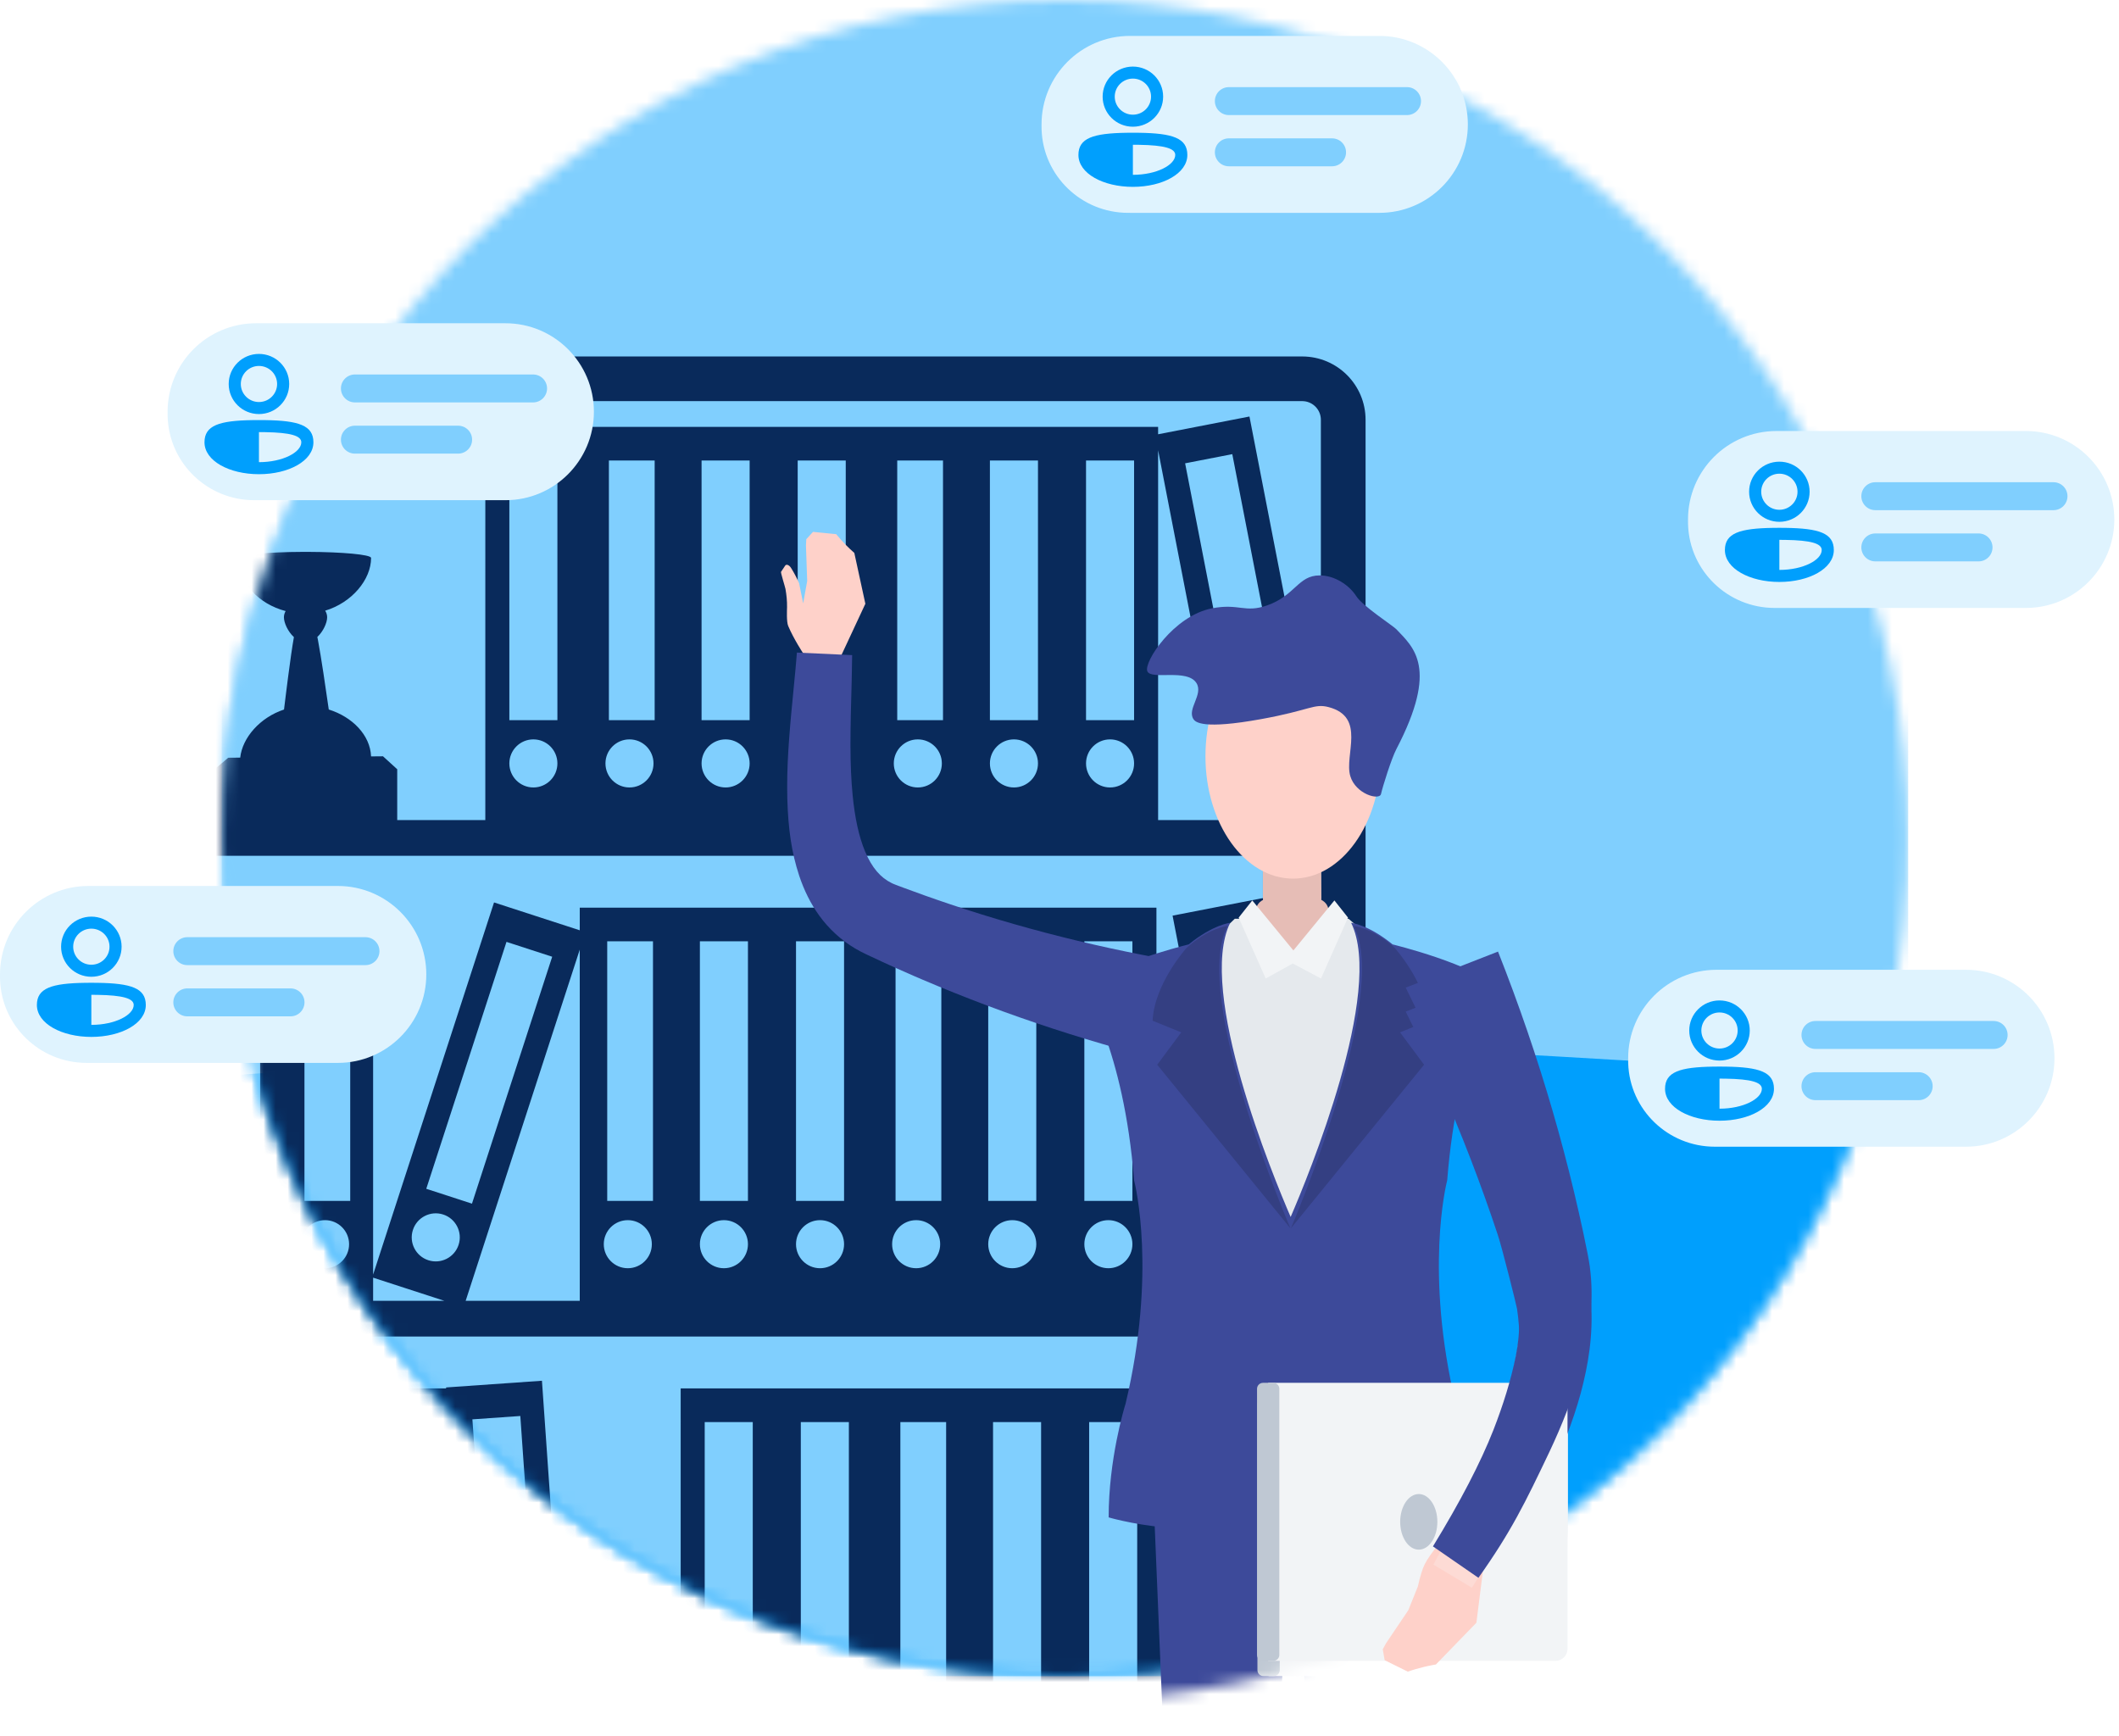 <svg viewBox="0 0 177 145" version="1.1" xmlns="http://www.w3.org/2000/svg" xmlns:xlink="http://www.w3.org/1999/xlink">
    <defs>
        <ellipse id="path-1" cx="70.435" cy="70" rx="70.435" ry="70"></ellipse>
        <filter id="filter-3">
            <feColorMatrix in="SourceGraphic" type="matrix" values="0 0 0 0 0 0 0 0 0 0.624 0 0 0 0 0.992 0 0 0 1 0"></feColorMatrix>
        </filter>
        <filter x="-16.0%" y="-8.3%" width="132.0%" height="115.5%" filterUnits="objectBoundingBox" id="filter-4">
            <feOffset dx="0" dy="2" in="SourceAlpha" result="shadowOffsetOuter1"></feOffset>
            <feGaussianBlur stdDeviation="2" in="shadowOffsetOuter1" result="shadowBlurOuter1"></feGaussianBlur>
            <feColorMatrix values="0 0 0 0 0   0 0 0 0 0   0 0 0 0 0  0 0 0 0.201 0" type="matrix" in="shadowBlurOuter1" result="shadowMatrixOuter1"></feColorMatrix>
            <feMerge>
                <feMergeNode in="shadowMatrixOuter1"></feMergeNode>
                <feMergeNode in="SourceGraphic"></feMergeNode>
            </feMerge>
        </filter>
        <filter x="-18.1%" y="-8.0%" width="136.1%" height="116.0%" filterUnits="objectBoundingBox" id="filter-5">
            <feOffset dx="0" dy="1" in="SourceAlpha" result="shadowOffsetOuter1"></feOffset>
            <feGaussianBlur stdDeviation="1" in="shadowOffsetOuter1" result="shadowBlurOuter1"></feGaussianBlur>
            <feColorMatrix values="0 0 0 0 0   0 0 0 0 0   0 0 0 0 0  0 0 0 0.099 0" type="matrix" in="shadowBlurOuter1" result="shadowMatrixOuter1"></feColorMatrix>
            <feMerge>
                <feMergeNode in="shadowMatrixOuter1"></feMergeNode>
                <feMergeNode in="SourceGraphic"></feMergeNode>
            </feMerge>
        </filter>
        <filter x="-30.8%" y="-33.3%" width="161.5%" height="166.7%" filterUnits="objectBoundingBox" id="filter-6">
            <feOffset dx="0" dy="1" in="SourceAlpha" result="shadowOffsetOuter1"></feOffset>
            <feGaussianBlur stdDeviation="1.5" in="shadowOffsetOuter1" result="shadowBlurOuter1"></feGaussianBlur>
            <feColorMatrix values="0 0 0 0 0   0 0 0 0 0   0 0 0 0 0  0 0 0 0.097 0" type="matrix" in="shadowBlurOuter1" result="shadowMatrixOuter1"></feColorMatrix>
            <feMerge>
                <feMergeNode in="shadowMatrixOuter1"></feMergeNode>
                <feMergeNode in="SourceGraphic"></feMergeNode>
            </feMerge>
        </filter>
    </defs>
    <g id="Persoon-zoeken" stroke="none" stroke-width="1" fill="none" fill-rule="evenodd">
        <g id="Search---Algemeen---Simple" transform="translate(-425, -325)">
            <g id="Empty-State---Illustration-+-text" transform="translate(304, 325)">
                <g id="Image" transform="translate(121, 0)">
                    <g id="Group-2" transform="translate(18.522, 0)">
                        <mask id="mask-2" fill="white">
                            <use xlink:href="#path-1"></use>
                        </mask>
                        <g id="Mask"></g>
                        <rect id="Rectangle" fill="#80CFFE" mask="url(#mask-2)" x="0" y="0" width="140.87" height="140"></rect>
                        <path d="M-9.783,90.579 C24.915,88.008 51.002,86.722 68.478,86.722 C85.955,86.722 112.042,88.008 146.739,90.579 L146.739,140 L-9.783,140 L-9.783,90.579 Z" id="Rectangle" fill="#009FFD" mask="url(#mask-2)"></path>
                        <g id="Group-4" mask="url(#mask-2)">
                            <g transform="translate(-15.522, 29)">
                                <rect id="Rectangle" fill="#80CFFE" x="8" y="3" width="102" height="149" rx="4"></rect>
                                <g filter="url(#filter-3)" fill="none" id="Bookcase" stroke-width="1">
                                    <g>
                                        <path d="M105.771,0.774 C108.695,0.774 111.066,3.142 111.066,6.062 L111.066,6.062 L111.066,151.409 C111.066,154.329 108.695,156.696 105.771,156.696 L105.771,156.696 L101.459,156.695 L101.46,170.378 L98.473,170.378 L98.472,156.695 L16.76,156.695 L16.761,170.378 L13.774,170.378 L13.773,156.695 L11.469,156.696 C8.618,156.696 6.294,154.446 6.179,151.627 L6.175,151.409 L6.175,6.062 C6.175,3.142 8.545,0.774 11.469,0.774 L11.469,0.774 Z M107.332,122.591 L9.908,122.591 L9.909,151.409 C9.909,152.222 10.532,152.889 11.327,152.961 L11.469,152.967 L12.517,152.966 L12.517,130.738 L11.715,130.738 L11.715,125.518 L40.617,125.518 L40.617,130.738 L39.814,130.738 L39.814,152.966 L44.631,152.966 L44.63,130.738 L43.828,130.738 L43.828,125.518 L72.73,125.518 L72.73,130.738 L71.927,130.738 L71.927,152.966 L76.744,152.966 L76.744,130.738 L75.942,130.738 L75.942,125.518 L104.844,125.518 L104.844,130.738 L104.041,130.738 L104.04,152.966 L105.771,152.967 C106.585,152.967 107.254,152.345 107.325,151.551 L107.332,151.409 L107.332,122.591 Z M96.815,133.549 L83.568,133.549 L83.568,139.572 L96.815,139.572 L96.815,133.549 Z M64.702,133.549 L51.455,133.549 L51.455,139.572 L64.702,139.572 L64.702,133.549 Z M32.589,133.549 L19.342,133.549 L19.342,139.572 L32.589,139.572 L32.589,133.549 Z M107.332,82.635 L9.908,82.635 L9.908,86.966 L17.736,86.967 L17.736,119.608 L18.137,119.608 L18.138,86.967 L26.166,86.967 L26.166,119.608 L26.567,119.608 L26.567,86.967 L34.265,86.967 L34.26,86.886 L42.269,86.326 L44.566,119.174 L38.344,119.608 L53.856,119.608 L53.857,86.967 L93.998,86.967 L93.998,87.429 L100.825,86.102 L107.108,118.426 L101.022,119.608 L107.332,119.608 L107.332,82.635 Z M34.595,91.69 L34.595,119.608 L36.547,119.608 L34.595,91.69 Z M93.998,93.056 L93.998,119.608 L99.159,119.608 L93.998,93.056 Z M30.581,113.069 C29.473,113.069 28.574,113.968 28.574,115.077 C28.574,116.186 29.473,117.085 30.581,117.085 C31.69,117.085 32.589,116.186 32.589,115.077 C32.589,113.968 31.69,113.069 30.581,113.069 Z M65.899,113.069 C64.791,113.069 63.892,113.968 63.892,115.077 C63.892,116.186 64.791,117.085 65.899,117.085 C67.008,117.085 67.906,116.186 67.906,115.077 C67.906,113.968 67.008,113.069 65.899,113.069 Z M89.984,113.069 C88.876,113.069 87.977,113.968 87.977,115.077 C87.977,116.186 88.876,117.085 89.984,117.085 C91.093,117.085 91.991,116.186 91.991,115.077 C91.991,113.968 91.093,113.069 89.984,113.069 Z M81.956,113.069 C80.847,113.069 79.949,113.968 79.949,115.077 C79.949,116.186 80.847,117.085 81.956,117.085 C83.064,117.085 83.963,116.186 83.963,115.077 C83.963,113.968 83.064,113.069 81.956,113.069 Z M57.871,113.069 C56.762,113.069 55.864,113.968 55.864,115.077 C55.864,116.186 56.762,117.085 57.871,117.085 C58.979,117.085 59.878,116.186 59.878,115.077 C59.878,113.968 58.979,113.069 57.871,113.069 Z M73.927,113.069 C72.819,113.069 71.92,113.968 71.92,115.077 C71.92,116.186 72.819,117.085 73.927,117.085 C75.036,117.085 75.934,116.186 75.934,115.077 C75.934,113.968 75.036,113.069 73.927,113.069 Z M22.152,113.069 C21.043,113.069 20.145,113.968 20.145,115.077 C20.145,116.186 21.043,117.085 22.152,117.085 C23.26,117.085 24.159,116.186 24.159,115.077 C24.159,113.968 23.26,113.069 22.152,113.069 Z M13.722,113.069 C12.613,113.069 11.715,113.968 11.715,115.077 C11.715,116.186 12.613,117.085 13.722,117.085 C14.83,117.085 15.729,116.186 15.729,115.077 C15.729,113.968 14.83,113.069 13.722,113.069 Z M40.085,112.644 C38.979,112.721 38.145,113.681 38.223,114.787 C38.3,115.893 39.259,116.727 40.365,116.65 C41.471,116.573 42.305,115.613 42.227,114.507 C42.15,113.401 41.191,112.567 40.085,112.644 Z M101.865,112.49 C100.777,112.702 100.067,113.756 100.278,114.844 C100.49,115.933 101.544,116.644 102.632,116.432 C103.72,116.221 104.43,115.167 104.219,114.078 C104.007,112.99 102.954,112.279 101.865,112.49 Z M67.906,89.778 L63.892,89.778 L63.892,111.463 L67.906,111.463 L67.906,89.778 Z M91.991,89.778 L87.977,89.778 L87.977,111.463 L91.991,111.463 L91.991,89.778 Z M32.589,89.778 L28.574,89.778 L28.574,111.463 L32.589,111.463 L32.589,89.778 Z M83.963,89.778 L79.949,89.778 L79.949,111.463 L83.963,111.463 L83.963,89.778 Z M76.03,89.778 L72.207,89.778 L72.207,111.463 L76.03,111.463 L76.03,89.778 Z M15.729,89.778 L11.715,89.778 L11.715,111.463 L15.729,111.463 L15.729,89.778 Z M59.878,89.778 L55.864,89.778 L55.864,111.463 L59.878,111.463 L59.878,89.778 Z M24.254,89.778 L20.431,89.778 L20.431,111.463 L24.254,111.463 L24.254,89.778 Z M99.392,89.245 L95.451,90.011 L99.589,111.297 L103.529,110.531 L99.392,89.245 Z M40.462,89.27 L36.458,89.55 L37.971,111.182 L41.975,110.902 L40.462,89.27 Z M107.332,42.479 L9.908,42.479 L9.908,79.652 L12.708,79.652 L12.708,46.811 L28.166,46.811 L28.166,77.461 L38.267,46.376 L45.427,48.702 L45.427,46.811 L93.597,46.811 L93.597,79.652 L101.198,79.652 L94.945,47.478 L102.825,45.946 L107.332,69.131 L107.332,42.479 Z M28.166,77.716 L28.166,79.652 L34.124,79.652 L28.166,77.716 Z M45.427,50.318 L35.896,79.652 L45.427,79.652 L45.427,50.318 Z M107.332,78.613 L101.988,79.652 L107.332,79.652 L107.332,78.613 Z M49.441,72.913 C48.332,72.913 47.434,73.812 47.434,74.92 C47.434,76.029 48.332,76.928 49.441,76.928 C50.549,76.928 51.448,76.029 51.448,74.92 C51.448,73.812 50.549,72.913 49.441,72.913 Z M89.583,72.913 C88.474,72.913 87.576,73.812 87.576,74.92 C87.576,76.029 88.474,76.928 89.583,76.928 C90.691,76.928 91.59,76.029 91.59,74.92 C91.59,73.812 90.691,72.913 89.583,72.913 Z M81.554,72.913 C80.446,72.913 79.547,73.812 79.547,74.92 C79.547,76.029 80.446,76.928 81.554,76.928 C82.663,76.928 83.561,76.029 83.561,74.92 C83.561,73.812 82.663,72.913 81.554,72.913 Z M57.469,72.913 C56.361,72.913 55.462,73.812 55.462,74.92 C55.462,76.029 56.361,76.928 57.469,76.928 C58.578,76.928 59.476,76.029 59.476,74.92 C59.476,73.812 58.578,72.913 57.469,72.913 Z M15.722,72.913 C14.613,72.913 13.715,73.812 13.715,74.92 C13.715,76.029 14.613,76.928 15.722,76.928 C16.83,76.928 17.729,76.029 17.729,74.92 C17.729,73.812 16.83,72.913 15.722,72.913 Z M24.152,72.913 C23.043,72.913 22.145,73.812 22.145,74.92 C22.145,76.029 23.043,76.928 24.152,76.928 C25.26,76.928 26.159,76.029 26.159,74.92 C26.159,73.812 25.26,72.913 24.152,72.913 Z M73.526,72.913 C72.417,72.913 71.519,73.812 71.519,74.92 C71.519,76.029 72.417,76.928 73.526,76.928 C74.634,76.928 75.533,76.029 75.533,74.92 C75.533,73.812 74.634,72.913 73.526,72.913 Z M65.498,72.913 C64.389,72.913 63.491,73.812 63.491,74.92 C63.491,76.029 64.389,76.928 65.498,76.928 C66.606,76.928 67.505,76.029 67.505,74.92 C67.505,73.812 66.606,72.913 65.498,72.913 Z M31.49,73.73 C31.147,74.785 31.724,75.918 32.778,76.26 C33.832,76.603 34.965,76.025 35.307,74.971 C35.65,73.916 35.073,72.783 34.019,72.441 C32.965,72.098 31.832,72.676 31.49,73.73 Z M103.865,72.334 C102.777,72.546 102.067,73.599 102.278,74.688 C102.49,75.776 103.544,76.487 104.632,76.276 C105.72,76.064 106.43,75.01 106.219,73.922 C106.007,72.833 104.954,72.123 103.865,72.334 Z M39.307,49.67 L32.606,70.293 L36.424,71.534 L43.125,50.91 L39.307,49.67 Z M91.59,49.622 L87.576,49.622 L87.576,71.306 L91.59,71.306 L91.59,49.622 Z M83.561,49.622 L79.547,49.622 L79.547,71.306 L83.561,71.306 L83.561,49.622 Z M75.629,49.622 L71.806,49.622 L71.806,71.306 L75.629,71.306 L75.629,49.622 Z M51.544,49.622 L47.721,49.622 L47.721,71.306 L51.544,71.306 L51.544,49.622 Z M26.254,49.622 L22.431,49.622 L22.431,71.306 L26.254,71.306 L26.254,49.622 Z M18.729,49.622 L14.715,49.622 L14.715,71.306 L18.729,71.306 L18.729,49.622 Z M67.505,49.622 L63.491,49.622 L63.491,71.306 L67.505,71.306 L67.505,49.622 Z M59.476,49.622 L55.462,49.622 L55.462,71.306 L59.476,71.306 L59.476,49.622 Z M101.392,49.088 L97.451,49.854 L101.589,71.14 L105.529,70.374 L101.392,49.088 Z M105.771,4.503 L11.469,4.503 C10.607,4.503 9.909,5.201 9.909,6.062 L9.909,6.062 L9.908,39.496 L14.926,39.496 L14.926,35.251 L16.063,34.289 L17.065,34.28 C17.244,32.616 18.714,30.927 20.724,30.263 L20.882,28.979 C20.911,28.747 20.94,28.511 20.971,28.274 L21.062,27.562 C21.232,26.26 21.408,25.003 21.549,24.215 C21.048,23.753 20.716,23.026 20.716,22.558 C20.716,22.374 20.767,22.199 20.859,22.04 C18.611,21.447 16.905,19.684 17.056,17.675 L17.062,17.6 C17.062,17.327 19.399,17.105 22.322,17.095 L22.739,17.095 C25.627,17.105 27.942,17.322 27.996,17.591 L27.997,17.6 C27.997,19.412 26.391,21.338 24.163,22.006 C24.268,22.174 24.327,22.361 24.327,22.558 C24.327,23.021 24.001,23.739 23.508,24.202 L23.564,24.489 C23.83,25.909 24.2,28.42 24.462,30.261 C26.436,30.878 27.929,32.406 27.994,34.178 L28.992,34.169 L30.18,35.251 L30.18,39.496 L37.538,39.496 L37.539,6.654 L93.737,6.654 L93.737,7.272 L101.367,5.789 L107.332,36.476 L107.332,6.062 C107.332,5.249 106.708,4.581 105.913,4.51 L105.771,4.503 Z M93.737,8.612 L93.737,39.496 L99.74,39.496 L93.737,8.612 Z M107.332,38.174 L100.53,39.496 L107.332,39.496 L107.332,38.174 Z M89.723,32.756 C88.614,32.756 87.716,33.655 87.716,34.764 C87.716,35.873 88.614,36.772 89.723,36.772 C90.831,36.772 91.73,35.873 91.73,34.764 C91.73,33.655 90.831,32.756 89.723,32.756 Z M41.553,32.756 C40.444,32.756 39.546,33.655 39.546,34.764 C39.546,35.873 40.444,36.772 41.553,36.772 C42.661,36.772 43.56,35.873 43.56,34.764 C43.56,33.655 42.661,32.756 41.553,32.756 Z M65.638,32.756 C64.529,32.756 63.631,33.655 63.631,34.764 C63.631,35.873 64.529,36.772 65.638,36.772 C66.746,36.772 67.645,35.873 67.645,34.764 C67.645,33.655 66.746,32.756 65.638,32.756 Z M49.581,32.756 C48.473,32.756 47.574,33.655 47.574,34.764 C47.574,35.873 48.473,36.772 49.581,36.772 C50.69,36.772 51.588,35.873 51.588,34.764 C51.588,33.655 50.69,32.756 49.581,32.756 Z M73.666,32.756 C72.558,32.756 71.659,33.655 71.659,34.764 C71.659,35.873 72.558,36.772 73.666,36.772 C74.775,36.772 75.673,35.873 75.673,34.764 C75.673,33.655 74.775,32.756 73.666,32.756 Z M57.61,32.756 C56.501,32.756 55.602,33.655 55.602,34.764 C55.602,35.873 56.501,36.772 57.61,36.772 C58.718,36.772 59.617,35.873 59.617,34.764 C59.617,33.655 58.718,32.756 57.61,32.756 Z M81.695,32.756 C80.586,32.756 79.687,33.655 79.687,34.764 C79.687,35.873 80.586,36.772 81.695,36.772 C82.803,36.772 83.702,35.873 83.702,34.764 C83.702,33.655 82.803,32.756 81.695,32.756 Z M102.407,32.178 C101.319,32.389 100.608,33.443 100.82,34.531 C101.032,35.62 102.085,36.331 103.173,36.119 C104.261,35.908 104.972,34.854 104.76,33.766 C104.549,32.677 103.495,31.966 102.407,32.178 Z M91.73,9.465 L87.716,9.465 L87.716,31.15 L91.73,31.15 L91.73,9.465 Z M83.702,9.465 L79.687,9.465 L79.687,31.15 L83.702,31.15 L83.702,9.465 Z M59.617,9.465 L55.602,9.465 L55.602,31.15 L59.617,31.15 L59.617,9.465 Z M75.769,9.465 L71.946,9.465 L71.946,31.15 L75.769,31.15 L75.769,9.465 Z M51.684,9.465 L47.861,9.465 L47.861,31.15 L51.684,31.15 L51.684,9.465 Z M43.56,9.465 L39.546,9.465 L39.546,31.15 L43.56,31.15 L43.56,9.465 Z M99.933,8.932 L95.993,9.698 L100.13,30.984 L104.071,30.218 L99.933,8.932 Z M67.645,9.465 L63.631,9.465 L63.631,21.465 L67.645,21.465 L67.645,9.465 Z" fill="#092A5B"></path>
                                    </g>
                                </g>
                            </g>
                        </g>
                        <g id="Man" filter="url(#filter-4)" mask="url(#mask-2)">
                            <g transform="translate(41.478, 41)" id="Group-3">
                                <g id="4.-Illustratie/People/Male/2.-Lower-Part/Jeans" transform="translate(31.184, 76.985)" fill="#3D4A9A">
                                    <polygon id="Base" points="28.731 0 25.176 85.901 22.418 85.901 16.843 7.095 11.287 85.901 8.529 85.901 4.958 0"></polygon>
                                </g>
                                <g id="4.-Illustratie/People/Hand/Open" transform="translate(8.744, 6.987) scale(1, -1) rotate(178) translate(-8.744, -6.987) translate(4.244, 0.987)" fill="#FED1C9">
                                    <path d="M8.081,5.391 L7.011,9.603 C6.762,9.807 6.518,10.02 6.282,10.244 C6.137,10.38 5.995,10.521 5.856,10.666 C5.714,10.812 5.577,10.962 5.443,11.116 L4.903,11.151 L4.503,11.177 L3.501,11.24 L2.962,10.607 L2.951,10.089 L3.158,7.121 L2.889,5.242 L2.49,6.912 C2.281,7.346 2.044,7.767 1.774,8.165 C1.607,8.413 1.366,8.49 1.277,8.343 C1.169,8.164 1.059,7.987 0.948,7.81 C0.91,7.749 1.334,6.562 1.368,6.397 C1.472,5.908 1.544,5.397 1.553,4.891 C1.557,4.656 1.539,3.667 1.704,3.312 C2.215,2.219 3.027,1.083 3.027,1.083 C3.285,0.712 3.702,0.484 4.153,0.469 L5.648,0.483 C5.681,0.478 5.712,0.477 5.745,0.478 C5.979,0.485 6.059,0.629 6.153,0.85 L8.081,5.391 Z" id="Hand" transform="translate(4.514, 5.855) scale(-1, -1) translate(-4.514, -5.855) "></path>
                                </g>
                                <path d="M40,20.595 L33.283,16 L32.912,16.593 C30.946,19.733 28.86,22.771 26.658,25.696 C25.545,27.174 24.403,28.623 23.233,30.042 L22.49,30.934 L21.788,31.762 L20.537,33.201 L20.083,33.713 L19.896,33.912 C19.866,33.941 19.836,33.97 19.807,33.997 C19.425,34.352 18.985,34.616 18.456,34.804 C17.921,34.993 17.275,35.101 16.555,35.122 C15.2,35.162 13.613,34.912 11.79,34.409 C10.578,34.074 9.321,33.651 7.85,33.091 L6.705,32.644 L5.415,32.123 L2.798,31.041 L0.851,30.254 L-1,34.485 L0.233,35.083 L3.619,36.769 L4.208,37.058 L5.319,37.592 C6.748,38.269 7.983,38.807 9.211,39.276 L10.133,39.617 C12.481,40.439 14.407,40.886 16.468,40.986 C17.765,41.042 18.992,40.93 20.175,40.616 C21.487,40.27 22.76,39.64 23.821,38.796 C24.079,38.592 24.335,38.368 24.59,38.123 L25.646,37.106 L26.168,36.593 L26.664,36.102 L27.689,35.07 C27.864,34.891 28.043,34.708 28.224,34.521 C29.574,33.13 30.899,31.702 32.199,30.238 C34.771,27.339 37.234,24.309 39.581,21.158 L40,20.595 Z" id="Arm" fill="#3D4A9A" fill-rule="nonzero" transform="translate(19.5, 28.5) rotate(69) translate(-19.5, -28.5) "></path>
                                <g id="4.-Illustratie/People/Male/1.-Upper-Part/Male-Back-1" filter="url(#filter-5)" transform="translate(47.722, 44.451) scale(-1, 1) translate(-47.722, -44.451) translate(29.722, 3.951)">
                                    <g id="Shirt" transform="translate(0, 24.277)">
                                        <polygon fill="#E5E9ED" points="11.018 6.299 13.072 4.512 22.582 4.512 23.69 5.581 25.158 10.063 21.565 29.743 15.059 29.396 10.477 9.42"></polygon>
                                        <path d="M12.862,4.848 C10.072,10.568 16.436,25.994 17.914,29.417 C19.393,25.994 25.758,10.568 22.967,4.848 C22.967,4.848 24.384,4.987 26.429,6.652 L26.438,6.654 L26.51,6.672 C27.283,6.865 33.4,8.445 35.242,10.328 C35.242,10.328 31.858,15.322 30.993,26.35 L30.989,26.366 C30.891,26.749 29.097,34.072 31.701,45.009 L31.708,45.032 C31.819,45.388 33.117,49.663 33.117,54.511 C33.117,54.511 32.991,54.548 32.76,54.608 L32.496,54.674 C29.888,55.309 19.867,57.271 17.914,50.514 C15.666,58.298 2.712,54.511 2.712,54.511 C2.712,49.448 4.128,45.009 4.128,45.009 C6.732,34.072 4.938,26.749 4.841,26.366 L4.836,26.35 C3.971,15.322 0.587,10.328 0.587,10.328 C2.555,8.316 9.4,6.652 9.4,6.652 C11.446,4.987 12.862,4.848 12.862,4.848 Z" id="Jacket" fill="#3D4A9A"></path>
                                        <path d="M12.641,5.12 C9.55,10.946 17.895,30.368 17.895,30.368 L17.895,30.368 L6.769,16.703 L8.778,13.998 L6.382,13.027 C6.537,9.906 9.241,6.923 9.241,6.923 C11.096,5.259 12.641,5.12 12.641,5.12 Z M26.588,6.923 C26.588,6.923 29.292,9.906 29.447,13.027 L27.051,13.998 L29.06,16.703 L17.934,30.368 C17.934,30.368 26.279,10.946 23.188,5.12 C23.188,5.12 24.733,5.259 26.588,6.923 Z" id="Shades" fill="#000000" opacity="0.154"></path>
                                        <path d="M20.232,0.341 L20.232,2.732 L20.232,2.732 C20.232,2.801 20.23,2.87 20.224,2.939 C20.612,3.143 20.841,3.48 20.841,4.035 C20.841,5.39 19.473,8.056 17.784,8.056 C16.096,8.056 14.727,5.39 14.727,4.035 C14.727,3.473 14.963,3.135 15.359,2.93 C15.354,2.865 15.352,2.799 15.352,2.732 L15.352,2.31 C15.353,1.289 15.36,0.537 15.361,0.374 L15.362,0.341 L15.362,0.341 C16.442,0.619 17.252,0.758 17.792,0.758 C18.334,0.758 19.148,0.619 20.232,0.341 Z" id="Neck" fill="#FED1C9"></path>
                                        <path d="M20.25,0.283 L20.25,2.56 L20.25,2.56 C20.25,2.686 20.241,2.81 20.223,2.932 C20.621,3.134 20.857,3.473 20.857,4.035 C20.857,5.39 19.485,8.056 17.792,8.056 C16.099,8.056 14.727,5.39 14.727,4.035 C14.727,3.464 14.971,3.123 15.381,2.92 C15.365,2.803 15.356,2.682 15.356,2.56 L15.356,0.283 L15.356,0.283 C16.067,0.595 16.883,0.751 17.803,0.751 C18.723,0.751 19.539,0.595 20.25,0.283 Z" id="Neck-Filter" fill="#000000" opacity="0.097"></path>
                                        <path d="M21.119,2.98 L22.256,4.414 L19.999,9.5 L17.736,8.249 L15.379,9.5 L13.123,4.414 L14.259,2.98 L17.686,7.157 L21.119,2.98 Z" id="Shirt-Top" fill="#F2F4F6"></path>
                                    </g>
                                    <path d="M25.031,15.217 C25.031,20.86 21.753,25.435 17.71,25.435 C13.666,25.435 10.389,20.86 10.389,15.217 C10.389,9.574 13.666,5 17.71,5 C21.753,5 25.031,9.574 25.031,15.217" id="Face" fill="#FED1C9"></path>
                                    <path d="M9.081,4.611 C7.645,6.13 5.534,7.811 9.081,14.614 C9.505,15.426 10.228,17.753 10.366,18.365 C10.492,18.931 12.488,18.385 12.934,16.865 C13.448,15.114 11.591,11.947 14.732,11.113 C15.968,10.785 16.248,11.365 20.383,12.113 C25.249,12.994 25.864,12.371 26.033,12.113 C26.588,11.271 25.196,10.068 25.776,9.113 C26.538,7.858 29.575,8.88 29.886,8.112 C30.198,7.342 27.681,3.481 24.492,2.861 C22.221,2.419 21.754,3.276 19.869,2.611 C17.52,1.782 17.302,0.118 15.502,0.11 C14.229,0.104 13.009,0.931 12.42,1.861 C11.915,2.659 9.358,4.318 9.081,4.611" id="Fill-9" fill="#3D4A9A"></path>
                                </g>
                                <g id="4.-Illustratie/Object---Electronics/Notebook-Carry" transform="translate(57.967, 85.773) scale(-1, 1) translate(-57.967, -85.773) translate(44.967, 73.773)">
                                    <path d="M25.003,23.221 L1,23.221 C0.448,23.221 6.76353751e-17,22.774 0,22.221 L0,1 C-6.76353751e-17,0.448 0.448,1.01453063e-16 1,0 L25.003,0 L25.003,0 L25.003,23.221 Z" id="Outside" fill="#F2F4F6"></path>
                                    <path d="M25.434,0 C25.711,-5.07265313e-17 25.934,0.224 25.934,0.5 L25.934,22.721 C25.934,22.998 25.711,23.221 25.434,23.221 L24.571,23.221 C24.295,23.221 24.071,22.998 24.071,22.721 L24.071,0.5 C24.071,0.224 24.295,5.07265313e-17 24.571,0 L25.434,0 Z M12.424,9.289 C13.281,9.289 13.977,10.328 13.977,11.611 C13.977,12.893 13.281,13.933 12.424,13.933 C11.566,13.933 10.871,12.893 10.871,11.611 C10.871,10.328 11.566,9.289 12.424,9.289 Z" id="Logo-+-Inside" fill="#BFC8D3"></path>
                                </g>
                                <g id="4.-Illustratie/People/Arms/Bent-3" transform="translate(64.13, 69.128) scale(-1, 1) translate(-64.13, -69.128) translate(53.63, 37.128)">
                                    <g id="4.-Illustratie/People/Hand/Open" transform="translate(14.346, 56.445) scale(-1, -1) rotate(-30) translate(-14.346, -56.445) translate(10.846, 49.945)" fill="#FED1C9">
                                        <path d="M1.545,0.643 L2.655,0.714 L3.695,0.781 C3.842,0.954 3.995,1.121 4.152,1.285 C4.305,1.447 4.463,1.604 4.623,1.756 C4.819,1.944 5.02,2.125 5.224,2.3 L5.43,2.474 L6.615,7.182 L4.481,12.258 C4.376,12.506 4.287,12.666 4.029,12.674 C4.005,12.674 3.981,12.674 3.958,12.673 L3.922,12.669 L2.267,12.684 C1.792,12.668 1.35,12.437 1.063,12.057 L0.937,11.877 C0.865,11.772 0.753,11.605 0.619,11.396 C0.466,10.447 0.405,9.731 0.434,9.25 C0.46,8.832 0.604,8.198 0.868,7.349 L1.166,5.247 L0.936,1.93 L0.949,1.351 L1.545,0.643 Z" id="Path"></path>
                                    </g>
                                    <path d="M9.189,1.631 C10.842,5.892 12.306,10.221 13.572,14.602 C14.204,16.793 14.787,18.997 15.319,21.211 C15.586,22.318 15.836,23.429 16.078,24.541 L16.43,26.227 C16.49,26.56 16.561,26.894 16.606,27.225 C16.644,27.556 16.698,27.889 16.719,28.218 C16.938,30.857 16.596,33.351 16.045,35.699 C15.482,38.049 14.693,40.273 13.794,42.417 C11.979,46.697 9.727,50.67 7.299,54.486 L4.086,52.552 C6.189,48.712 8.079,44.767 9.481,40.733 C10.174,38.718 10.741,36.681 11.084,34.665 C11.422,32.653 11.527,30.652 11.248,28.852 C11.219,28.625 11.164,28.41 11.126,28.189 C11.083,27.971 11.018,27.764 10.968,27.551 L10.51,25.993 C10.193,24.948 9.869,23.905 9.528,22.869 C8.85,20.794 8.124,18.736 7.354,16.698 C5.812,12.622 4.088,8.622 2.196,4.71 L9.189,1.631 Z" id="Arm" fill="#FDDBD5" transform="translate(9.491, 28.058) scale(-1, 1) translate(-9.491, -28.058) "></path>
                                    <g id="Sleeve" transform="translate(9.429, 27.635) rotate(-1) translate(-9.429, -27.635) translate(0.929, 0.635)" fill="#3D4A9A">
                                        <path d="M8.369,0.723 C10.179,5.075 11.782,9.497 13.168,13.972 C13.86,16.21 14.498,18.461 15.08,20.723 C15.373,21.854 15.646,22.988 15.912,24.124 L16.297,25.846 C16.362,26.186 16.441,26.527 16.49,26.866 C16.532,27.204 16.59,27.544 16.614,27.88 C16.853,30.575 16.479,33.123 15.876,35.522 C15.259,37.922 14.395,40.193 13.411,42.384 C11.424,46.755 10.305,49.151 7.647,53.049 L3.802,50.492 C6.037,46.687 7.666,43.41 8.69,40.663 C9.448,38.606 10.069,36.525 10.445,34.465 C10.814,32.41 10.75,30.374 10.445,28.536 C10.413,28.304 9.113,23.475 8.741,22.416 C7.998,20.297 7.204,18.195 6.36,16.113 C4.672,11.949 2.784,7.864 0.713,3.868 L8.369,0.723 Z" id="4.-Illustratie/People/Arms/Bent-2-Sleeve" transform="translate(8.7, 26.886) scale(-1, 1) translate(-8.7, -26.886) "></path>
                                    </g>
                                </g>
                            </g>
                        </g>
                    </g>
                    <g id="Z/ClubLines" transform="translate(136, 81)">
                        <path d="M28.22,0 C32.301,-4.30233909e-15 35.609,3.308 35.609,7.389 C35.609,11.47 32.301,14.778 28.22,14.778 L7.389,14.778 L7.313,14.776 L7.239,14.778 C3.323,14.778 0.133,11.687 0.004,7.826 L0,7.583 C0,7.556 0,7.528 0,7.5 C0,7.464 4.58787135e-18,7.426 0,7.389 C-4.99750272e-16,3.308 3.308,-1.38553012e-16 7.389,0 L28.22,0 Z" id="Base" fill="#DFF3FE"></path>
                        <g id="Club" transform="translate(2.565, 2.556)" fill="#009FFD">
                            <path d="M5.065,5.53 L5.594,5.534 C8.381,5.575 9.614,5.975 9.614,7.385 C9.614,8.941 7.54,10.051 5.065,10.051 C2.59,10.051 0.516,8.941 0.516,7.385 C0.516,5.975 1.75,5.575 4.536,5.534 L5.065,5.53 Z M5.065,6.535 L5.065,9.046 L5.065,9.046 C7.056,9.046 8.603,8.218 8.603,7.385 C8.603,6.841 7.711,6.573 5.569,6.539 L5.065,6.535 Z M5.065,0.005 C6.461,0.005 7.592,1.129 7.592,2.516 C7.592,3.903 6.461,5.028 5.065,5.028 C3.669,5.028 2.538,3.903 2.538,2.516 C2.538,1.129 3.669,0.005 5.065,0.005 Z M5.065,1.009 C4.228,1.009 3.549,1.684 3.549,2.516 C3.549,3.348 4.228,4.023 5.065,4.023 C5.903,4.023 6.582,3.348 6.582,2.516 C6.582,1.684 5.903,1.009 5.065,1.009 Z" id="Person"></path>
                        </g>
                        <path d="M24.268,8.556 C24.912,8.556 25.435,9.078 25.435,9.722 C25.435,10.367 24.912,10.889 24.268,10.889 L15.645,10.889 C15.001,10.889 14.478,10.367 14.478,9.722 C14.478,9.078 15.001,8.556 15.645,8.556 L24.268,8.556 Z M30.529,4.278 C31.173,4.278 31.696,4.8 31.696,5.444 C31.696,6.089 31.173,6.611 30.529,6.611 L15.645,6.611 C15.001,6.611 14.478,6.089 14.478,5.444 C14.478,4.8 15.001,4.278 15.645,4.278 L30.529,4.278 Z" id="Text" fill="#80CFFE"></path>
                    </g>
                    <g id="Z/ClubLines" transform="translate(141, 36)">
                        <path d="M28.22,0 C32.301,-4.30233909e-15 35.609,3.308 35.609,7.389 C35.609,11.47 32.301,14.778 28.22,14.778 L7.389,14.778 L7.313,14.776 L7.239,14.778 C3.323,14.778 0.133,11.687 0.004,7.826 L0,7.583 C0,7.556 0,7.528 0,7.5 C0,7.464 4.58787135e-18,7.426 0,7.389 C-4.99750272e-16,3.308 3.308,-1.38553012e-16 7.389,0 L28.22,0 Z" id="Base" fill="#DFF3FE"></path>
                        <g id="Club" transform="translate(2.565, 2.556)" fill="#009FFD">
                            <path d="M5.065,5.53 L5.594,5.534 C8.381,5.575 9.614,5.975 9.614,7.385 C9.614,8.941 7.54,10.051 5.065,10.051 C2.59,10.051 0.516,8.941 0.516,7.385 C0.516,5.975 1.75,5.575 4.536,5.534 L5.065,5.53 Z M5.065,6.535 L5.065,9.046 L5.065,9.046 C7.056,9.046 8.603,8.218 8.603,7.385 C8.603,6.841 7.711,6.573 5.569,6.539 L5.065,6.535 Z M5.065,0.005 C6.461,0.005 7.592,1.129 7.592,2.516 C7.592,3.903 6.461,5.028 5.065,5.028 C3.669,5.028 2.538,3.903 2.538,2.516 C2.538,1.129 3.669,0.005 5.065,0.005 Z M5.065,1.009 C4.228,1.009 3.549,1.684 3.549,2.516 C3.549,3.348 4.228,4.023 5.065,4.023 C5.903,4.023 6.582,3.348 6.582,2.516 C6.582,1.684 5.903,1.009 5.065,1.009 Z" id="Person"></path>
                        </g>
                        <path d="M24.268,8.556 C24.912,8.556 25.435,9.078 25.435,9.722 C25.435,10.367 24.912,10.889 24.268,10.889 L15.645,10.889 C15.001,10.889 14.478,10.367 14.478,9.722 C14.478,9.078 15.001,8.556 15.645,8.556 L24.268,8.556 Z M30.529,4.278 C31.173,4.278 31.696,4.8 31.696,5.444 C31.696,6.089 31.173,6.611 30.529,6.611 L15.645,6.611 C15.001,6.611 14.478,6.089 14.478,5.444 C14.478,4.8 15.001,4.278 15.645,4.278 L30.529,4.278 Z" id="Text" fill="#80CFFE"></path>
                    </g>
                    <g id="Z/ClubLines" transform="translate(14, 27)">
                        <path d="M28.22,0 C32.301,1.02673143e-15 35.609,3.308 35.609,7.389 C35.609,11.47 32.301,14.778 28.22,14.778 L7.389,14.778 L7.313,14.776 L7.239,14.778 C3.323,14.778 0.133,11.687 0.004,7.826 L0,7.583 C0,7.556 0,7.528 0,7.5 C0,7.464 4.58787135e-18,7.426 0,7.389 C-4.99750272e-16,3.308 3.308,1.63780383e-15 7.389,0 L28.22,0 Z" id="Base" fill="#DFF3FE"></path>
                        <g id="Club" transform="translate(2.565, 2.556)" fill="#009FFD">
                            <path d="M5.065,5.53 L5.594,5.534 C8.381,5.575 9.614,5.975 9.614,7.385 C9.614,8.941 7.54,10.051 5.065,10.051 C2.59,10.051 0.516,8.941 0.516,7.385 C0.516,5.975 1.75,5.575 4.536,5.534 L5.065,5.53 Z M5.065,6.535 L5.065,9.046 L5.065,9.046 C7.056,9.046 8.603,8.218 8.603,7.385 C8.603,6.841 7.711,6.573 5.569,6.539 L5.065,6.535 Z M5.065,0.005 C6.461,0.005 7.592,1.129 7.592,2.516 C7.592,3.903 6.461,5.028 5.065,5.028 C3.669,5.028 2.538,3.903 2.538,2.516 C2.538,1.129 3.669,0.005 5.065,0.005 Z M5.065,1.009 C4.228,1.009 3.549,1.684 3.549,2.516 C3.549,3.348 4.228,4.023 5.065,4.023 C5.903,4.023 6.582,3.348 6.582,2.516 C6.582,1.684 5.903,1.009 5.065,1.009 Z" id="Person"></path>
                        </g>
                        <path d="M24.268,8.556 C24.912,8.556 25.435,9.078 25.435,9.722 C25.435,10.367 24.912,10.889 24.268,10.889 L15.645,10.889 C15.001,10.889 14.478,10.367 14.478,9.722 C14.478,9.078 15.001,8.556 15.645,8.556 L24.268,8.556 Z M30.529,4.278 C31.173,4.278 31.696,4.8 31.696,5.444 C31.696,6.089 31.173,6.611 30.529,6.611 L15.645,6.611 C15.001,6.611 14.478,6.089 14.478,5.444 C14.478,4.8 15.001,4.278 15.645,4.278 L30.529,4.278 Z" id="Text" fill="#80CFFE"></path>
                    </g>
                    <g id="Z/ClubLines" transform="translate(0, 74)">
                        <path d="M28.22,0 C32.301,1.91490985e-15 35.609,3.308 35.609,7.389 C35.609,11.47 32.301,14.778 28.22,14.778 L7.389,14.778 L7.313,14.776 L7.239,14.778 C3.323,14.778 0.133,11.687 0.004,7.826 L0,7.583 C0,7.556 0,7.528 0,7.5 C0,7.464 4.58787135e-18,7.426 0,7.389 C-4.99750272e-16,3.308 3.308,-1.38553012e-16 7.389,0 L28.22,0 Z" id="Base" fill="#DFF3FE"></path>
                        <g id="Club" transform="translate(2.565, 2.556)" fill="#009FFD">
                            <path d="M5.065,5.53 L5.594,5.534 C8.381,5.575 9.614,5.975 9.614,7.385 C9.614,8.941 7.54,10.051 5.065,10.051 C2.59,10.051 0.516,8.941 0.516,7.385 C0.516,5.975 1.75,5.575 4.536,5.534 L5.065,5.53 Z M5.065,6.535 L5.065,9.046 L5.065,9.046 C7.056,9.046 8.603,8.218 8.603,7.385 C8.603,6.841 7.711,6.573 5.569,6.539 L5.065,6.535 Z M5.065,0.005 C6.461,0.005 7.592,1.129 7.592,2.516 C7.592,3.903 6.461,5.028 5.065,5.028 C3.669,5.028 2.538,3.903 2.538,2.516 C2.538,1.129 3.669,0.005 5.065,0.005 Z M5.065,1.009 C4.228,1.009 3.549,1.684 3.549,2.516 C3.549,3.348 4.228,4.023 5.065,4.023 C5.903,4.023 6.582,3.348 6.582,2.516 C6.582,1.684 5.903,1.009 5.065,1.009 Z" id="Person"></path>
                        </g>
                        <path d="M24.268,8.556 C24.912,8.556 25.435,9.078 25.435,9.722 C25.435,10.367 24.912,10.889 24.268,10.889 L15.645,10.889 C15.001,10.889 14.478,10.367 14.478,9.722 C14.478,9.078 15.001,8.556 15.645,8.556 L24.268,8.556 Z M30.529,4.278 C31.173,4.278 31.696,4.8 31.696,5.444 C31.696,6.089 31.173,6.611 30.529,6.611 L15.645,6.611 C15.001,6.611 14.478,6.089 14.478,5.444 C14.478,4.8 15.001,4.278 15.645,4.278 L30.529,4.278 Z" id="Text" fill="#80CFFE"></path>
                    </g>
                    <g id="Z/ClubLines" transform="translate(87, 3)">
                        <path d="M28.22,0 C32.301,-4.30233909e-15 35.609,3.308 35.609,7.389 C35.609,11.47 32.301,14.778 28.22,14.778 L7.389,14.778 L7.313,14.776 L7.239,14.778 C3.323,14.778 0.133,11.687 0.004,7.826 L0,7.583 C0,7.556 0,7.528 0,7.5 C0,7.464 4.58787135e-18,7.426 0,7.389 C-4.99750272e-16,3.308 3.308,-1.38553012e-16 7.389,0 L28.22,0 Z" id="Base" fill="#DFF3FE"></path>
                        <g id="Club" transform="translate(2.565, 2.556)" fill="#009FFD">
                            <path d="M5.065,5.53 L5.594,5.534 C8.381,5.575 9.614,5.975 9.614,7.385 C9.614,8.941 7.54,10.051 5.065,10.051 C2.59,10.051 0.516,8.941 0.516,7.385 C0.516,5.975 1.75,5.575 4.536,5.534 L5.065,5.53 Z M5.065,6.535 L5.065,9.046 L5.065,9.046 C7.056,9.046 8.603,8.218 8.603,7.385 C8.603,6.841 7.711,6.573 5.569,6.539 L5.065,6.535 Z M5.065,0.005 C6.461,0.005 7.592,1.129 7.592,2.516 C7.592,3.903 6.461,5.028 5.065,5.028 C3.669,5.028 2.538,3.903 2.538,2.516 C2.538,1.129 3.669,0.005 5.065,0.005 Z M5.065,1.009 C4.228,1.009 3.549,1.684 3.549,2.516 C3.549,3.348 4.228,4.023 5.065,4.023 C5.903,4.023 6.582,3.348 6.582,2.516 C6.582,1.684 5.903,1.009 5.065,1.009 Z" id="Person"></path>
                        </g>
                        <path d="M24.268,8.556 C24.912,8.556 25.435,9.078 25.435,9.722 C25.435,10.367 24.912,10.889 24.268,10.889 L15.645,10.889 C15.001,10.889 14.478,10.367 14.478,9.722 C14.478,9.078 15.001,8.556 15.645,8.556 L24.268,8.556 Z M30.529,4.278 C31.173,4.278 31.696,4.8 31.696,5.444 C31.696,6.089 31.173,6.611 30.529,6.611 L15.645,6.611 C15.001,6.611 14.478,6.089 14.478,5.444 C14.478,4.8 15.001,4.278 15.645,4.278 L30.529,4.278 Z" id="Text" fill="#80CFFE"></path>
                    </g>
                    <g id="4.-Illustratie/Object---Electronics/Notebook-Carry" filter="url(#filter-6)" transform="translate(117.934, 126.5) scale(-1, 1) translate(-117.934, -126.5) translate(104.934, 114.5)">
                        <path d="M25.003,23.221 L1,23.221 C0.448,23.221 6.76353751e-17,22.774 0,22.221 L0,1 C-6.76353751e-17,0.448 0.448,1.01453063e-16 1,0 L25.003,0 L25.003,0 L25.003,23.221 Z" id="Outside" fill="#F2F4F6"></path>
                        <path d="M25.434,0 C25.711,-5.07265313e-17 25.934,0.224 25.934,0.5 L25.934,22.721 C25.934,22.998 25.711,23.221 25.434,23.221 L24.571,23.221 C24.295,23.221 24.071,22.998 24.071,22.721 L24.071,0.5 C24.071,0.224 24.295,5.07265313e-17 24.571,0 L25.434,0 Z M12.424,9.289 C13.281,9.289 13.977,10.328 13.977,11.611 C13.977,12.893 13.281,13.933 12.424,13.933 C11.566,13.933 10.871,12.893 10.871,11.611 C10.871,10.328 11.566,9.289 12.424,9.289 Z" id="Logo-+-Inside" fill="#BFC8D3"></path>
                    </g>
                    <g id="4.-Illustratie/People/Arms/Bent-3" transform="translate(124.13, 110.128) scale(-1, 1) translate(-124.13, -110.128) translate(113.63, 78.128)">
                        <g id="4.-Illustratie/People/Hand/Open" transform="translate(14.346, 56.445) scale(-1, -1) rotate(-30) translate(-14.346, -56.445) translate(10.846, 49.945)" fill="#FED1C9">
                            <path d="M1.545,0.643 L2.655,0.714 L3.695,0.781 C3.842,0.954 3.995,1.121 4.152,1.285 C4.305,1.447 4.463,1.604 4.623,1.756 C4.819,1.944 5.02,2.125 5.224,2.3 L5.43,2.474 L6.615,7.182 L4.481,12.258 C4.376,12.506 4.287,12.666 4.029,12.674 C4.005,12.674 3.981,12.674 3.958,12.673 L3.922,12.669 L2.267,12.684 C1.792,12.668 1.35,12.437 1.063,12.057 L0.937,11.877 C0.865,11.772 0.753,11.605 0.619,11.396 C0.466,10.447 0.405,9.731 0.434,9.25 C0.46,8.832 0.604,8.198 0.868,7.349 L1.166,5.247 L0.936,1.93 L0.949,1.351 L1.545,0.643 Z" id="Path"></path>
                        </g>
                        <path d="M9.189,1.631 C10.842,5.892 12.306,10.221 13.572,14.602 C14.204,16.793 14.787,18.997 15.319,21.211 C15.586,22.318 15.836,23.429 16.078,24.541 L16.43,26.227 C16.49,26.56 16.561,26.894 16.606,27.225 C16.644,27.556 16.698,27.889 16.719,28.218 C16.938,30.857 16.596,33.351 16.045,35.699 C15.482,38.049 14.693,40.273 13.794,42.417 C11.979,46.697 9.727,50.67 7.299,54.486 L4.086,52.552 C6.189,48.712 8.079,44.767 9.481,40.733 C10.174,38.718 10.741,36.681 11.084,34.665 C11.422,32.653 11.527,30.652 11.248,28.852 C11.219,28.625 11.164,28.41 11.126,28.189 C11.083,27.971 11.018,27.764 10.968,27.551 L10.51,25.993 C10.193,24.948 9.869,23.905 9.528,22.869 C8.85,20.794 8.124,18.736 7.354,16.698 C5.812,12.622 4.088,8.622 2.196,4.71 L9.189,1.631 Z" id="Arm" fill="#FDDBD5" transform="translate(9.491, 28.058) scale(-1, 1) translate(-9.491, -28.058) "></path>
                        <g id="Sleeve" transform="translate(9.429, 27.635) rotate(-1) translate(-9.429, -27.635) translate(0.929, 0.635)" fill="#3D4A9A">
                            <path d="M8.369,0.723 C10.179,5.075 11.782,9.497 13.168,13.972 C13.86,16.21 14.498,18.461 15.08,20.723 C15.373,21.854 15.646,22.988 15.912,24.124 L16.297,25.846 C16.362,26.186 16.441,26.527 16.49,26.866 C16.532,27.204 16.59,27.544 16.614,27.88 C16.853,30.575 16.479,33.123 15.876,35.522 C15.259,37.922 14.395,40.193 13.411,42.384 C11.424,46.755 10.305,49.151 7.647,53.049 L3.802,50.492 C6.037,46.687 7.666,43.41 8.69,40.663 C9.448,38.606 10.069,36.525 10.445,34.465 C10.814,32.41 10.75,30.374 10.445,28.536 C10.413,28.304 9.113,23.475 8.741,22.416 C7.998,20.297 7.204,18.195 6.36,16.113 C4.672,11.949 2.784,7.864 0.713,3.868 L8.369,0.723 Z" id="4.-Illustratie/People/Arms/Bent-2-Sleeve" transform="translate(8.7, 26.886) scale(-1, 1) translate(-8.7, -26.886) "></path>
                        </g>
                    </g>
                </g>
            </g>
        </g>
    </g>
</svg>
